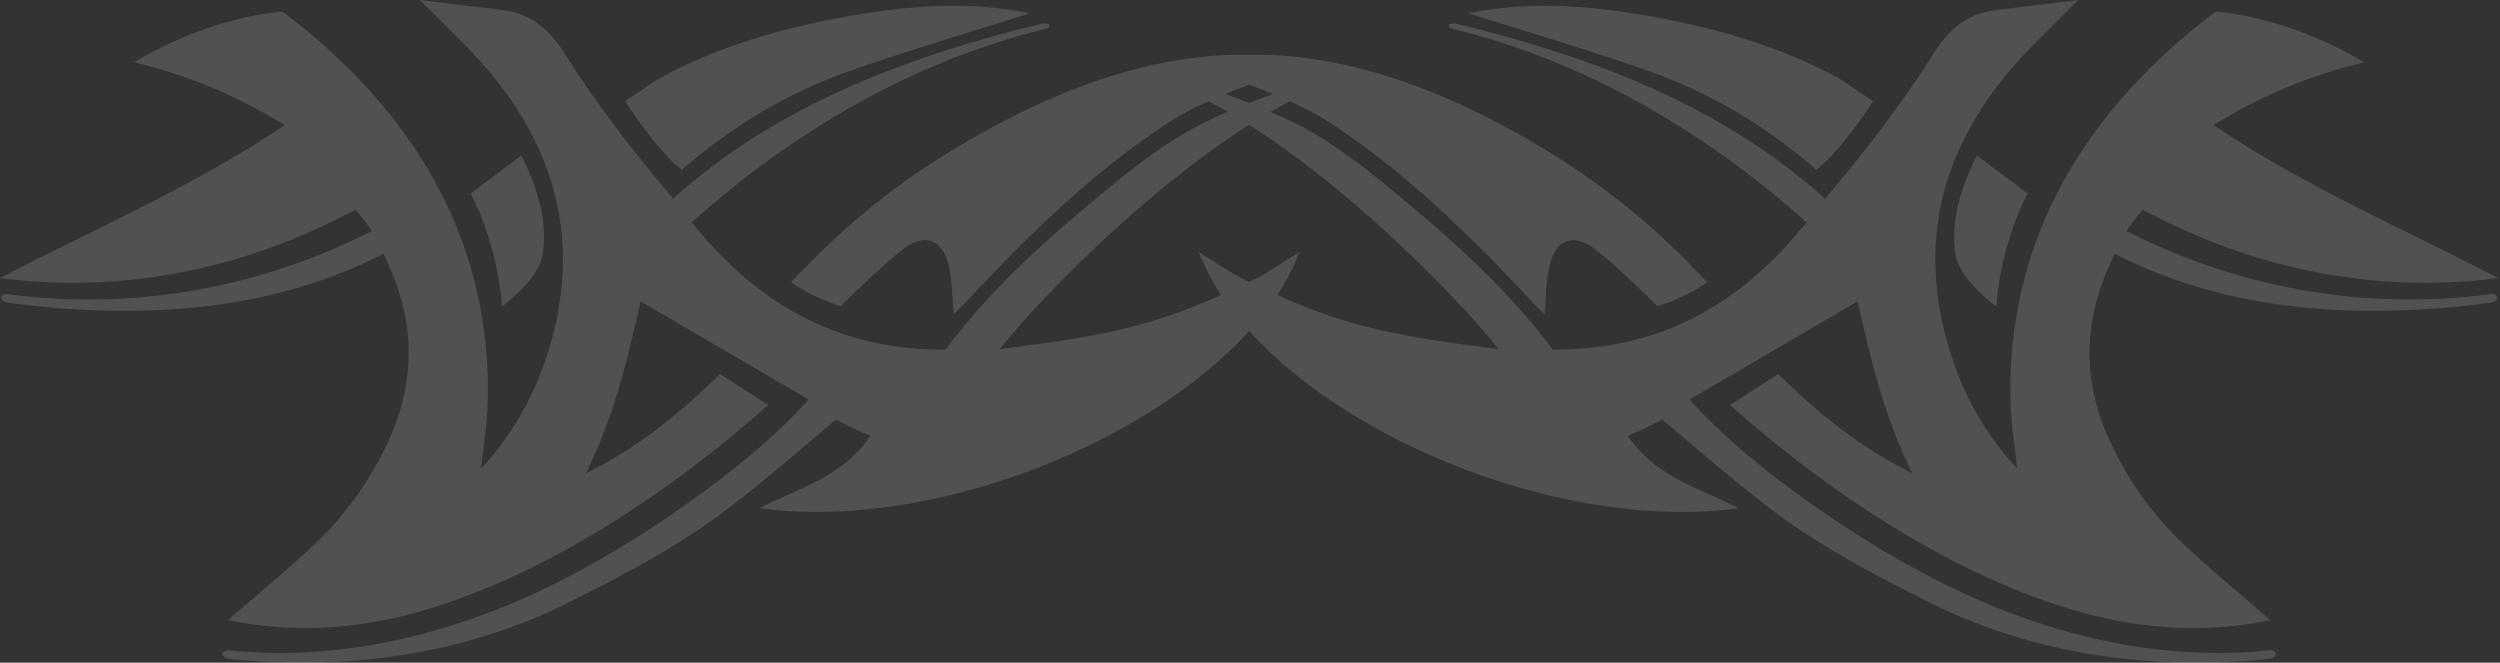 <svg width="1128" height="299" viewBox="0 0 1128 299" fill="none" xmlns="http://www.w3.org/2000/svg">
<rect x="0" y="0" width="1128" height="299" fill="#333333" stroke="none"/>
<path d="M744.101 32.121C771.29 41.714 796.313 56.393 819.603 76.635C831.937 66.732 845.086 45.664 845.086 45.664C838.27 41.195 832.752 36.908 826.74 33.76C800.634 20.091 772.862 12.376 744.456 7.313C717.309 2.482 690.072 0.383 662.75 5.912C662.328 5.998 661.926 6.225 662.543 5.982C689.302 14.492 716.929 22.536 744.101 32.121Z" fill="white" fill-opacity="0.15"/>
<path d="M882.223 114.056C883.515 123.697 893.399 132.5 900.726 138.359C902.733 109.225 914.824 87.322 914.824 87.322C907.545 81.849 900.304 76.409 891.953 70.129C884.919 84.246 880.194 98.903 882.223 114.056Z" fill="white" fill-opacity="0.15"/>
<path d="M0 125.5C84.841 136.344 145.616 101.953 160.512 94.654C163.164 97.767 165.59 100.96 167.811 104.212C116.805 130.259 59.751 140.128 3.846 132.782C-0.656 132.19 -0.606 136.062 3.846 136.645C61.172 144.178 120.825 141.351 173.034 114.497C186.532 141.686 189.036 169.45 174.937 199.673C166.787 217.146 155.779 232.372 142.339 245.155C129.712 257.166 116.242 268.113 102.869 279.763C128.54 285.214 154.218 284.276 179.696 278.437C267.493 257.386 343.597 184.754 346.676 182.808C337.487 176.869 331.087 172.732 324.877 168.719C306.416 187.009 286.808 202.556 264.35 213.556C276.83 188.606 283.325 161.738 289.019 135.958C314.192 150.665 339.318 165.344 364.858 180.268C351.019 195.679 335.425 208.605 318.948 220.805C298.394 236.028 276.88 249.702 254.427 261.274C207.589 285.41 155.581 298.687 103.743 293.496C99.218 293.043 99.26 296.909 103.743 297.359C155.575 302.55 208.18 295.737 255.298 272.467C278.56 260.978 303.03 248.117 324.257 232.639C342.464 219.365 377.2 189.2 377.2 189.2C384.312 193.354 392.77 196.575 392.77 196.575C380.293 215.231 360.657 220.057 342.687 229.293C418.675 239.617 516.768 201.135 563.598 149.331C610.432 201.135 708.525 239.617 784.509 229.293C766.54 220.057 746.901 215.231 734.427 196.575C734.427 196.575 742.887 193.356 749.996 189.2C749.996 189.2 784.73 219.365 802.942 232.639C824.169 248.117 848.637 260.978 871.901 272.467C919.017 295.737 971.622 302.55 1023.46 297.359C1027.94 296.909 1027.98 293.043 1023.46 293.496C971.616 298.687 919.611 285.412 872.772 261.274C850.32 249.702 828.805 236.028 808.248 220.805C791.775 208.605 776.178 195.679 762.339 180.268C787.881 165.344 813.007 150.668 838.181 135.958C843.872 161.738 850.367 188.606 862.847 213.556C840.389 202.559 820.786 187.012 802.32 168.719C796.11 172.732 789.709 176.869 780.521 182.808C783.602 184.754 859.707 257.386 947.503 278.437C972.981 284.276 998.657 285.214 1024.33 279.763C1010.96 268.113 997.491 257.166 984.863 245.155C971.424 232.372 960.415 217.146 952.262 199.673C938.161 169.45 940.668 141.686 954.166 114.497C1006.37 141.351 1066.03 144.178 1123.36 136.645C1127.81 136.059 1127.86 132.19 1123.36 132.782C1067.45 140.128 1010.4 130.259 959.391 104.212C961.61 100.96 964.035 97.767 966.687 94.654C981.586 101.953 1042.36 136.344 1127.2 125.5C1084.68 103.19 1040.35 84.461 998.727 56.454C1020.49 42.962 1042.3 34.024 1066.64 28.096C1031.02 6.721 999.69 5.267 999.69 5.267C943.015 47.925 904.915 106.232 907.168 182.27C907.444 191.564 909.021 200.812 910.146 211.499C895.222 195.313 885.369 177.212 879.264 156.758C865.339 110.09 875.965 69.266 905.267 33.695C914.662 22.29 925.612 12.424 937.65 -3.05176e-05C924.364 1.619 912.731 3.093 901.089 4.441C888.794 5.864 880.119 12.052 872.761 23.689C857.957 47.104 841.193 68.78 823.483 89.619C776.086 47.056 717.102 25.347 657.966 10.891C653.544 9.808 651.663 12.108 656.095 13.188C714.032 27.354 768.667 58.654 815.148 100.385C811.648 104.438 808.084 108.602 808.084 108.602C778.422 141.951 743.272 158.045 700.581 157.702C679.846 129.932 654.301 107.391 628.198 85.879C613.6 73.852 598.921 62.511 582.104 54.475C579.162 53.072 576.195 51.748 573.217 50.462C576.139 48.767 579.05 47.185 581.953 45.672C588.15 48.477 594.086 51.533 599.155 54.771C634.266 77.48 664.226 107.089 693.154 138.144C694.206 139.274 695.379 140.271 696.875 141.689C697.55 134.077 697.561 127.468 698.82 121.16C701.193 109.255 708.374 104.976 717.934 111.198C726.109 116.518 747.875 138.13 747.875 138.13C747.875 138.13 759.969 134.767 770.249 127.278C770.249 127.278 762.395 119.1 759.581 116.309C736.163 93.097 712.329 75.621 684.236 60.008C657.991 45.421 630.743 33.877 601.648 28.21C589.074 25.763 576.488 24.445 563.598 24.721C550.711 24.445 538.126 25.763 525.549 28.21C496.457 33.874 469.209 45.421 442.961 60.008C414.867 75.621 391.034 93.097 367.616 116.309C364.802 119.1 356.948 127.278 356.948 127.278C367.23 134.769 379.325 138.13 379.325 138.13C379.325 138.13 401.087 116.518 409.266 111.198C418.823 104.976 426.004 109.258 428.38 121.16C429.636 127.468 429.647 134.077 430.322 141.689C431.818 140.271 432.99 139.274 434.043 138.144C462.971 107.089 492.934 77.48 528.041 54.771C533.11 51.533 539.047 48.477 545.244 45.672C548.146 47.185 551.058 48.767 553.983 50.462C551.005 51.748 548.035 53.072 545.096 54.475C528.279 62.511 513.597 73.852 498.999 85.879C472.899 107.388 447.351 129.932 426.618 157.702C383.927 158.048 348.775 141.951 319.116 108.602C319.116 108.602 315.549 104.438 312.049 100.385C358.533 58.654 413.168 27.354 471.104 13.188C475.534 12.105 473.655 9.808 469.231 10.891C410.097 25.347 351.114 47.056 303.714 89.619C286.004 68.78 269.237 47.104 254.436 23.689C247.076 12.052 238.403 5.864 226.111 4.441C214.466 3.095 202.835 1.619 189.549 -3.05176e-05C201.585 12.424 212.532 22.29 221.93 33.695C251.234 69.266 261.863 110.09 247.932 156.758C241.831 177.212 231.978 195.313 217.054 211.499C218.178 200.812 219.761 191.564 220.034 182.27C222.287 106.232 184.182 47.927 127.51 5.267C127.51 5.267 96.178 6.721 60.555 28.096C84.897 34.024 106.704 42.962 128.472 56.454C86.845 84.461 42.524 103.19 0 125.5ZM552.838 42.401C556.459 40.916 560.081 39.523 563.598 38.236C567.118 39.523 570.738 40.916 574.359 42.401C570.758 43.713 567.168 45.064 563.598 46.473C560.028 45.066 556.442 43.713 552.838 42.401ZM563.598 56.312C612.017 87.046 660.198 137.181 676.117 157.515C632.027 151.971 609.148 147.841 576.237 133.134C580.41 126.789 583.787 120.314 586.232 113.757C579.318 117.964 572.491 122.846 565.147 126.457C564.625 126.717 564.118 126.962 563.598 127.211C563.079 126.96 562.574 126.714 562.049 126.457C554.706 122.846 547.884 117.964 540.965 113.757C543.41 120.314 546.787 126.789 550.963 133.134C518.052 147.841 495.172 151.971 451.08 157.515C466.998 137.178 515.185 87.043 563.598 56.312Z" fill="white" fill-opacity="0.15"/>
<path d="M307.597 76.635C330.889 56.393 355.909 41.712 383.098 32.121C410.273 22.536 437.9 14.495 464.659 5.987C465.279 6.23 464.877 6.004 464.453 5.917C437.135 0.388 409.894 2.487 382.749 7.319C354.341 12.379 326.571 20.094 300.468 33.765C294.456 36.913 288.935 41.201 282.119 45.669C282.113 45.664 295.262 66.732 307.597 76.635Z" fill="white" fill-opacity="0.15"/>
<path d="M244.977 114.056C247.006 98.9 242.283 84.244 235.249 70.131C226.898 76.412 219.661 81.852 212.381 87.325C212.381 87.325 224.473 109.227 226.477 138.362C233.804 132.503 243.687 123.697 244.977 114.056Z" fill="white" fill-opacity="0.15"/>
</svg>
